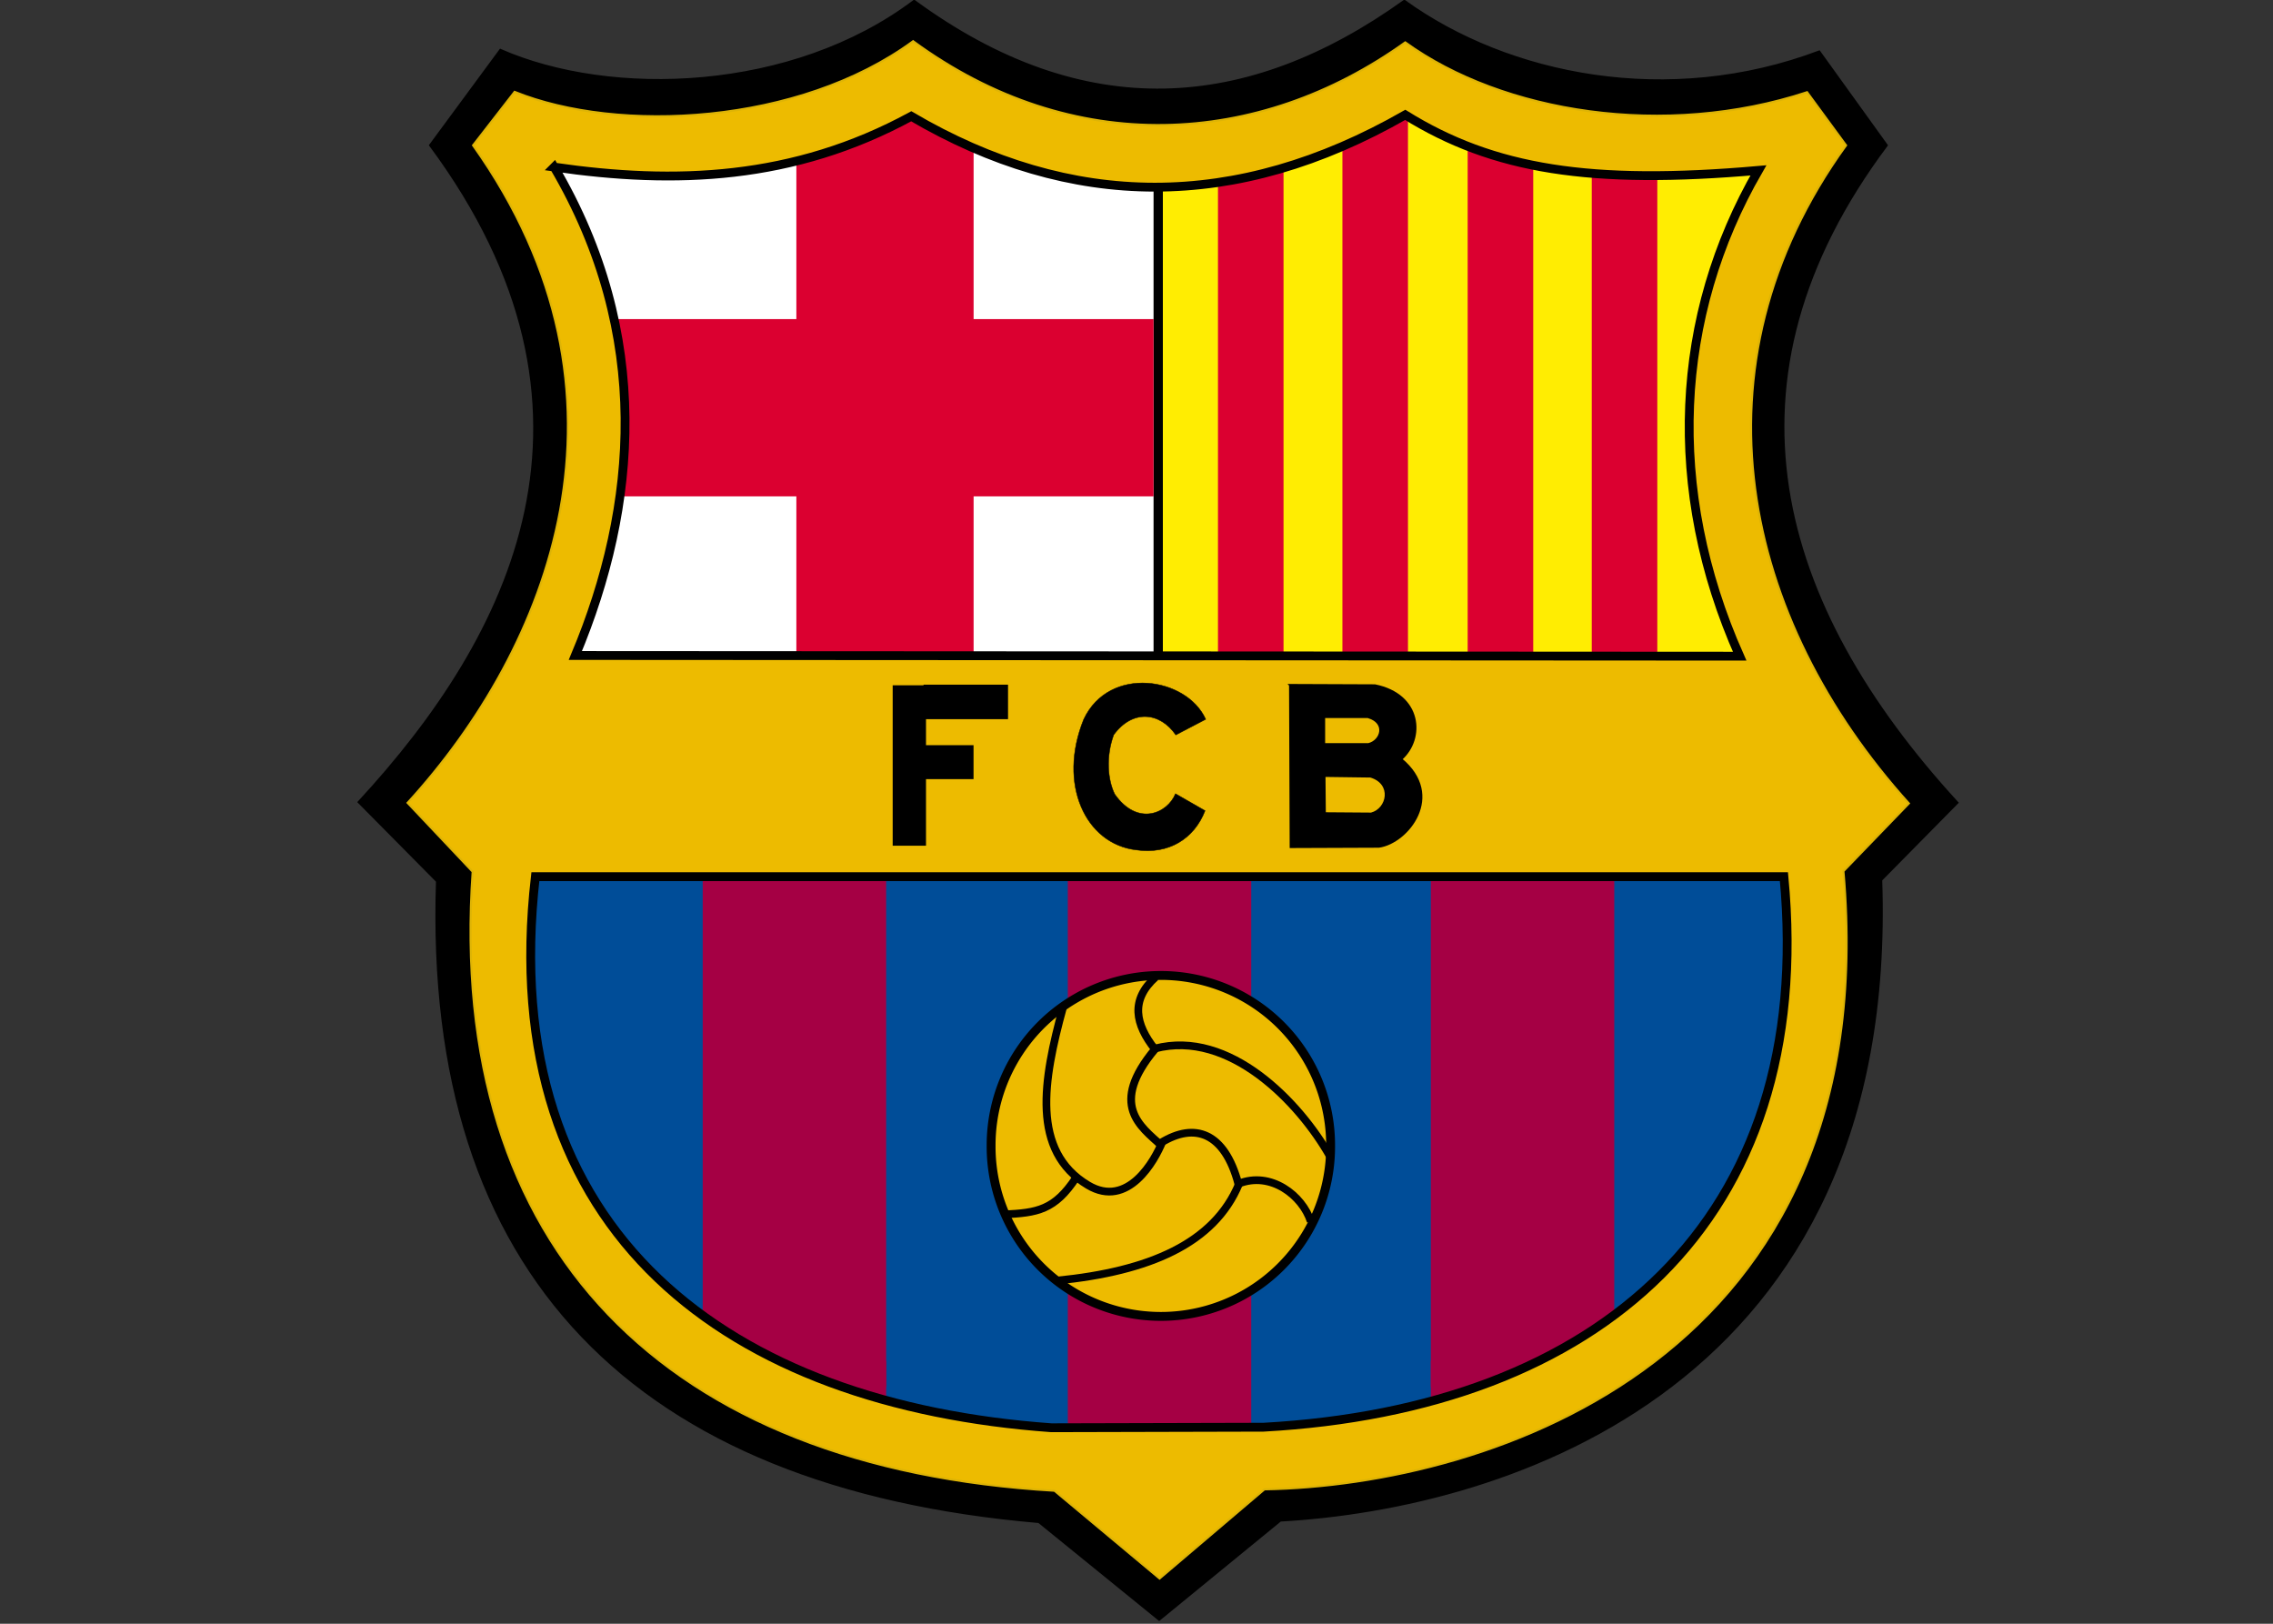 <?xml version="1.0" encoding="UTF-8" standalone="no"?>
<svg
   xmlns:dc="http://purl.org/dc/elements/1.1/"
   xmlns:cc="http://creativecommons.org/ns#"
   xmlns:rdf="http://www.w3.org/1999/02/22-rdf-syntax-ns#"
   xmlns:svg="http://www.w3.org/2000/svg"
   xmlns="http://www.w3.org/2000/svg"
   id="svg2"
   height="200"
   width="280"
   version="1.0">
  <rect width="100%" height="100%" fill="#333333" stroke="none"/>
  <defs
     id="defs4" />
  <g
     id="layer1"
     transform="matrix(1.439,0,0,1.439,-120.072,-135.071)">
    <g
       id="g2427"
       transform="matrix(0.189,0,0,0.189,111.699,62.604)">
      <g
         id="g2263"
         transform="translate(2.485,13.596)">
        <g
           id="g2279">
          <path
             style="fill:#000000;fill-opacity:1;fill-rule:evenodd;stroke:#000000;stroke-width:1px;stroke-linecap:butt;stroke-linejoin:miter;stroke-opacity:1"
             id="path2239"
             d="m 74.644,174.448 c 50.082,21.983 132.279,19.38 187.411,-22.228 77.09,56.484 151.284,50.686 222.027,0 47.165,34.092 119.78,48.648 187.916,22.944 l 30.545,42.44 c -79.649,106.444 -50.166,208.191 31.988,297.732 l -34.498,34.979 c 7.815,229.581 -169.998,284.393 -272.102,290.084 l -54.897,44.915 -54.487,-44.246 C 136.26,825.325 40.016,729.159 45.97,550.904 L 10.5,515.068 C 79.804,440.105 131.882,337.671 42.855,217.58 l 31.788,-43.132 z" />
          <path
             style="fill:#004d98;fill-opacity:1;fill-rule:evenodd;stroke:none"
             id="path5105"
             d="m 78.794,546.281 586.549,0 c 15.416,162.311 -87.705,249.979 -244.513,258.598 l -99.643,0.252 C 171.164,794.347 59.392,715.138 78.794,546.281 Z" />
          <rect
             style="fill:#a50044;fill-opacity:1;fill-rule:nonzero;stroke:none"
             id="rect6076"
             y="548.233"
             x="331.65"
             height="259.363"
             width="83.086" />
          <g
             id="g6100"
             transform="translate(-0.132,0)">
            <rect
               style="fill:#a50044;fill-opacity:1;fill-rule:nonzero;stroke:none"
               id="rect6088"
               y="548.233"
               x="166.417"
               height="231.796"
               width="83.086" />
            <rect
               style="fill:#a50044;fill-opacity:1;fill-rule:nonzero;stroke:none"
               id="rect6092"
               y="768.152"
               x="195.386"
               height="23.877"
               width="54.117" />
          </g>
          <g
             id="g6096"
             transform="translate(-0.132,0)">
            <rect
               style="fill:#a50044;fill-opacity:1;fill-rule:nonzero;stroke:none"
               id="rect6090"
               y="548.233"
               x="496.203"
               height="231.796"
               width="83.086" />
            <rect
               style="fill:#a50044;fill-opacity:1;fill-rule:nonzero;stroke:none"
               id="rect6094"
               y="768.152"
               x="496.203"
               height="23.877"
               width="54.117" />
          </g>
          <path
             style="fill:#ffffff;fill-opacity:1;fill-rule:evenodd;stroke:none;stroke-width:1px;stroke-linecap:butt;stroke-linejoin:miter;stroke-opacity:1"
             id="path4130"
             d="m 370.491,228.079 0,230.374 L 90.499,460.479 119.359,349.595 83.41,216.94 260.621,194.156 370.491,228.079 Z" />
          <path
             style="fill:#ffed02;fill-opacity:1;fill-rule:evenodd;stroke:none"
             id="path2187"
             d="m 374.542,228.079 0,230.374 279.993,2.025 L 625.675,349.595 661.623,216.94 484.413,194.156 374.542,228.079 Z" />
          <rect
             style="fill:#db0030;fill-opacity:1;fill-rule:nonzero;stroke:none"
             id="rect2169"
             y="200.719"
             x="208.704"
             height="256.307"
             width="80.278" />
          <rect
             style="fill:#db0030;fill-opacity:1;fill-rule:nonzero;stroke:none"
             id="rect3143"
             transform="matrix(0,1,-1,0,0,0)"
             y="-370.491"
             x="296.322"
             height="249.801"
             width="80.278" />
          <g
             id="g2174"
             transform="translate(-0.132,0)">
            <rect
               style="fill:#db0030;fill-opacity:1;fill-rule:nonzero;stroke:none"
               id="rect4118"
               y="218.888"
               x="399.801"
               height="236.469"
               width="29.691" />
            <rect
               style="fill:#db0030;fill-opacity:1;fill-rule:nonzero;stroke:none"
               id="rect4120"
               y="201.949"
               x="456.163"
               height="253.966"
               width="29.691" />
            <rect
               style="fill:#db0030;fill-opacity:1;fill-rule:nonzero;stroke:none"
               id="rect4122"
               y="216.264"
               x="512.895"
               height="240.18"
               width="29.691" />
            <rect
               style="fill:#db0030;fill-opacity:1;fill-rule:nonzero;stroke:none"
               id="rect4124"
               y="225.063"
               x="569.096"
               height="231.167"
               width="29.691" />
          </g>
          <path
             style="fill:#edbb00;fill-opacity:1;fill-rule:evenodd;stroke:#deb405;stroke-width:0.938px;stroke-linecap:butt;stroke-linejoin:miter;stroke-opacity:1"
             id="path4181"
             d="m 261.587,170.469 c -51.707,37.899 -133.529,41.887 -180.5,22.938 l -18.812,24.219 c 80.707,113.561 34.337,227.81 -29.656,297.781 l 29.469,31.188 C 50.129,717.759 150.017,816.751 325.618,826.938 l 47.594,39.75 47.5,-40.375 c 102.261,-1.764 281.57,-59.115 262.25,-279.969 l 29.625,-30.688 C 637.434,432.31 611.531,318.151 684.149,217.625 L 666.493,193.562 c -64.255,21.117 -137.765,9.412 -182,-22.562 -66.348,47.537 -150.605,52.444 -222.906,-0.531 z M 485.087,203 c 39.892,24.769 83.975,31.818 159.969,25.156 -38.054,65.84 -42.164,144.274 -8.469,220 l -527.375,-0.312 c 28.364,-67.666 34.872,-145.53 -9.594,-221.188 54.813,7.958 108.356,6.051 161.75,-23 C 333.791,246.171 408.297,246.949 485.087,203 Z m -394.594,345.844 565.531,0 c 14.863,156.492 -84.563,241.002 -235.75,249.312 l -96.094,0.25 C 179.536,788.008 71.787,711.647 90.493,548.844 Z" />
          <path
             style="fill:none;fill-rule:evenodd;stroke:#000000;stroke-width:4;stroke-linecap:butt;stroke-linejoin:miter;stroke-miterlimit:4;stroke-dasharray:none;stroke-opacity:1"
             id="path7096"
             d="m 99.008,227.48 c 44.466,75.657 37.953,153.52 9.589,221.186 l 527.363,0.312 c -33.695,-75.726 -29.571,-154.161 8.483,-220.001 -75.994,6.661 -120.065,-0.38 -159.958,-25.149 -76.79,43.949 -151.32,43.154 -223.743,0.639 -53.394,29.051 -106.921,30.972 -161.734,23.014 z" />
          <path
             style="fill:none;fill-rule:evenodd;stroke:#000000;stroke-width:4;stroke-linecap:butt;stroke-linejoin:miter;stroke-miterlimit:4;stroke-dasharray:none;stroke-opacity:1"
             id="path4112"
             d="m 90.488,548.843 565.522,0 c 14.863,156.492 -84.561,241.017 -235.748,249.327 l -96.071,0.243 C 179.546,788.016 71.782,711.646 90.488,548.843 Z" />
          <path
             style="fill:none;fill-rule:evenodd;stroke:#000000;stroke-width:4;stroke-linecap:butt;stroke-linejoin:miter;stroke-miterlimit:4;stroke-dasharray:none;stroke-opacity:1"
             id="path4134"
             d="m 372.697,235.393 0,213.684" />
          <g
             id="g6097">
            <path
               style="fill:#edbb00;fill-opacity:1;fill-rule:nonzero;stroke:#000000;stroke-width:3;stroke-linecap:butt;stroke-linejoin:miter;stroke-miterlimit:4;stroke-dasharray:none;stroke-dashoffset:0;stroke-opacity:1"
               id="path2185"
               transform="matrix(1.34,0,0,1.34,-73.999,-209.211)"
               d="m 391.554,656.71 a 57.378,57.378 0 1 1 -114.755,0 57.378,57.378 0 1 1 114.755,0 z" />
            <g
               style="stroke-width:3.5;stroke-miterlimit:4;stroke-dasharray:none"
               id="g4131">
              <path
                 style="fill:none;fill-rule:evenodd;stroke:#000000;stroke-width:3.5;stroke-linecap:butt;stroke-linejoin:miter;stroke-miterlimit:4;stroke-dasharray:none;stroke-opacity:1"
                 id="path3158"
                 d="m 329.448,608.159 c -8.974,32.709 -14.54,64.916 11.349,80.392 18.09,10.814 30.323,-11.24 33.712,-19.784" />
              <path
                 style="fill:none;fill-rule:evenodd;stroke:#000000;stroke-width:3.5;stroke-linecap:butt;stroke-linejoin:miter;stroke-miterlimit:4;stroke-dasharray:none;stroke-opacity:1"
                 id="path3160"
                 d="m 302.651,701.792 c 15.156,-0.692 23.065,-1.938 32.787,-16.709" />
            </g>
            <path
               style="fill:none;fill-rule:evenodd;stroke:#000000;stroke-width:3.5;stroke-linecap:butt;stroke-linejoin:miter;stroke-miterlimit:4;stroke-dasharray:none;stroke-opacity:1"
               id="path4141"
               d="m 373.871,669.341 c 15.21,-9.349 28.738,-4.825 35.022,18.579 14.803,-5.948 29.07,5.476 32.787,17.024" />
            <path
               style="fill:none;fill-rule:evenodd;stroke:#000000;stroke-width:3.5;stroke-linecap:butt;stroke-linejoin:miter;stroke-miterlimit:4;stroke-dasharray:none;stroke-opacity:1"
               id="path4143"
               d="m 409.209,687.92 c -11.236,27.128 -40.792,39.686 -82.283,43.821" />
            <path
               style="fill:none;fill-rule:evenodd;stroke:#000000;stroke-width:3.5;stroke-linecap:butt;stroke-linejoin:miter;stroke-miterlimit:4;stroke-dasharray:none;stroke-opacity:1"
               id="path2191"
               d="m 373.894,670.453 c -9.335,-8.548 -23.697,-18.331 -2.774,-43.462 -8.878,-11.25 -11.297,-22.242 0.308,-32.673" />
            <path
               style="fill:none;fill-rule:evenodd;stroke:#000000;stroke-width:3.5;stroke-linecap:butt;stroke-linejoin:miter;stroke-miterlimit:4;stroke-dasharray:none;stroke-opacity:1"
               id="path2193"
               d="M 450.338,675.385 C 436.683,651.247 404.902,617.8 371.12,626.683" />
          </g>
        </g>
        <path
           style="fill:#000000;fill-opacity:1;fill-rule:nonzero;stroke:none;stroke-width:3.5;stroke-linecap:butt;stroke-linejoin:miter;stroke-miterlimit:4;stroke-dasharray:none;stroke-dashoffset:0;stroke-opacity:1"
           id="rect2194"
           d="m 266.3,461.88 0,0.281 -13.969,0 0,27.125 0,15.375 0,30.156 15.094,0 0,-30.156 21.531,0 0,-15.375 -21.531,0 0,-11.781 37.156,0 0,-15.625 -38.281,0 z" />
        <path
           style="fill:#000000;fill-rule:evenodd;stroke:#000000;stroke-width:0.2;stroke-linecap:butt;stroke-linejoin:miter;stroke-miterlimit:4;stroke-dasharray:none;stroke-opacity:1"
           id="path3176"
           d="m 380.569,484.639 13.547,-7.075 c -8.647,-19.12 -43.71,-24.558 -55.244,0 -11.901,29.292 0.749,56.506 23.783,59.157 14.636,2.131 26.235,-5.034 31.159,-17.762 l -13.397,-7.677 c -3.568,8.89 -17.172,15.009 -27.547,0.151 -3.195,-6.639 -4.014,-16.859 -0.452,-26.794 8.508,-11.69 20.945,-10.425 28.149,0 z" />
        <path
           style="fill:#000000;fill-rule:evenodd;stroke:#000000;stroke-width:1px;stroke-linecap:butt;stroke-linejoin:miter;stroke-opacity:1"
           id="path5116"
           d="m 432.363,462.067 0.281,73.312 39.906,-0.156 c 12.985,-1.818 30.008,-23.074 10.062,-39.594 10.545,-9.293 9.223,-29.172 -11.875,-33.406 l -38.375,-0.156 z m 15.344,14.438 19.875,0 c 8.74,2.515 6.147,10.918 0.281,12.344 l -20.156,0 0,-12.344 z m 0.156,26.656 20.906,0.281 c 10.341,3.078 8.006,14.863 0.312,16.875 l -21.062,-0.156 -0.156,-17 z" />
      </g>
    </g>
  </g>
</svg>

